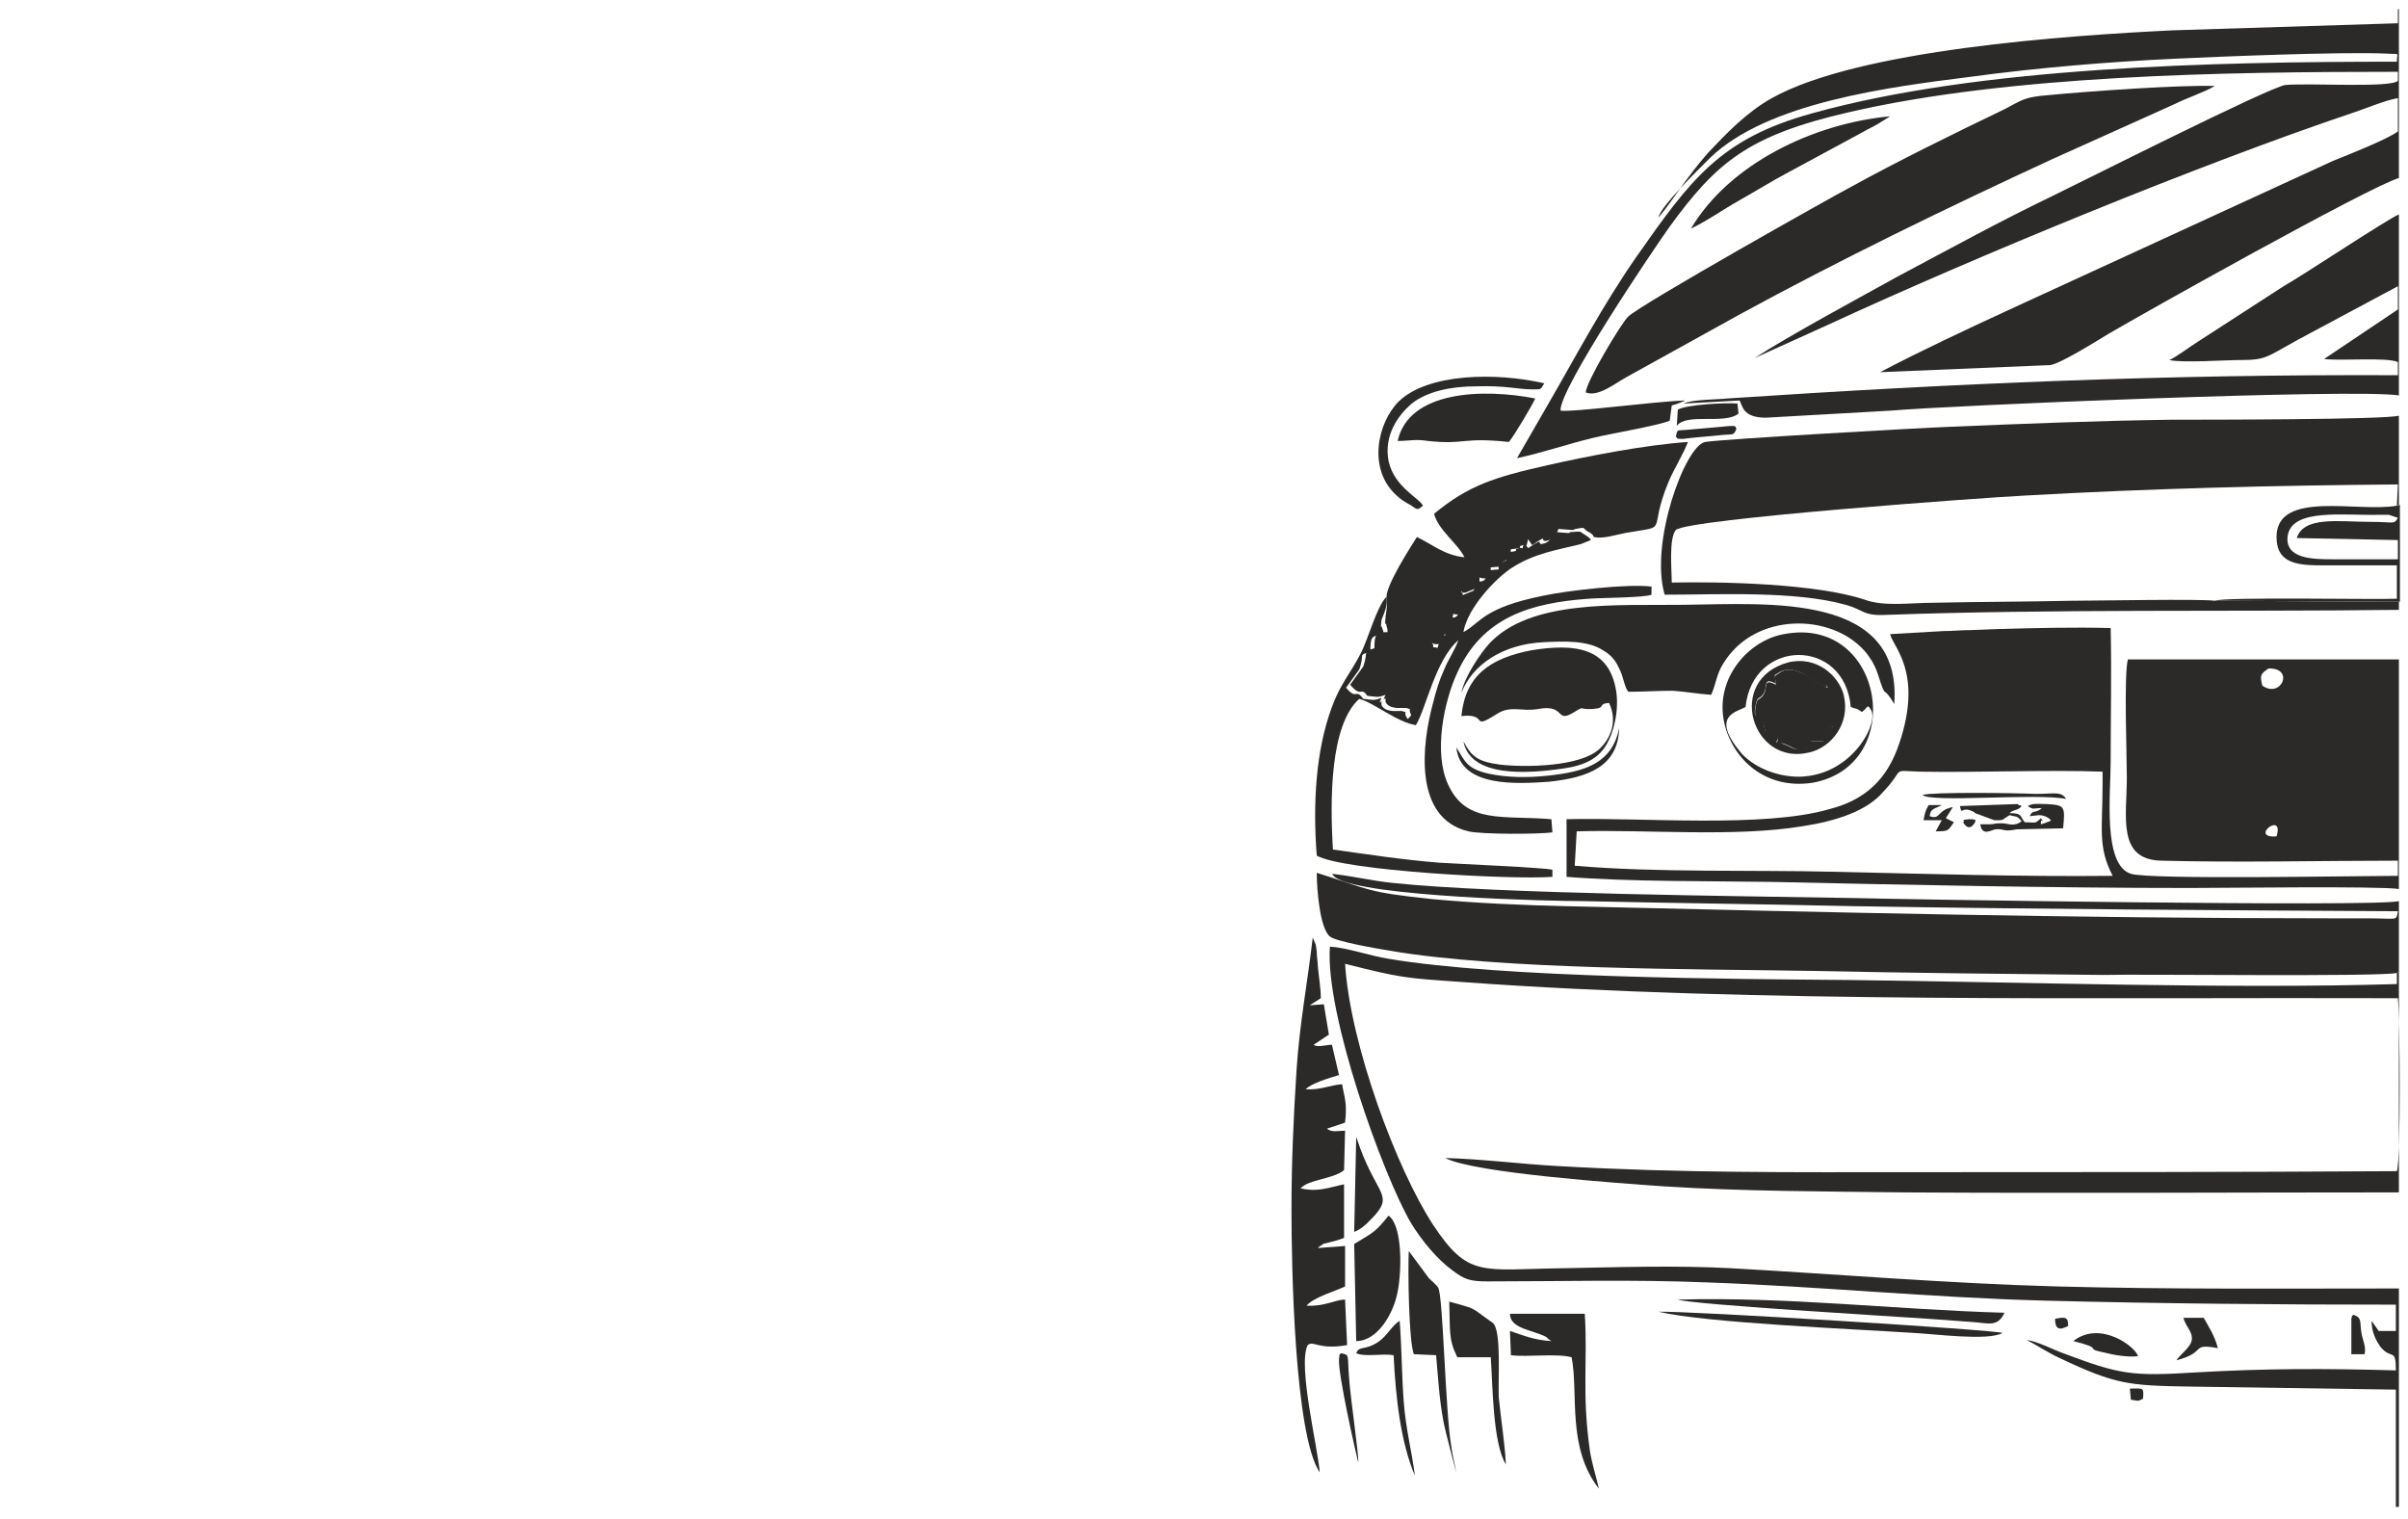<?xml version="1.0" encoding="utf-8"?>
<!-- Generator: Adobe Illustrator 24.0.2, SVG Export Plug-In . SVG Version: 6.00 Build 0)  -->
<svg version="1.1" id="Слой_1" xmlns:xodm="http://www.corel.com/coreldraw/odm/2003"
	 xmlns="http://www.w3.org/2000/svg" xmlns:xlink="http://www.w3.org/1999/xlink" x="0px" y="0px" viewBox="0 0 238.1 150.2"
	 style="enable-background:new 0 0 238.1 150.2;" xml:space="preserve">
<style type="text/css">
	.st0{fill-rule:evenodd;clip-rule:evenodd;fill:#2B2A29;}
</style>
<g id="Слой_x0020_1">
	<g id="_1881176971888">
		<path class="st0" d="M155.9,82.2c7-0.2,15.6,0.6,22.3-0.5c3.3-0.5,6.4-1.5,8-3.4c2.3-2.4,0.6-2.1,3.7-2c5.7,0.1,12.9-0.2,18,0v1.2
			c0,4.5-0.5,6.2,1,9.1c-9,0.1-18.4-0.2-27.4-0.4c-8.3-0.2-17.7,0.1-25.8-0.6C155.7,85.9,155.9,82.2,155.9,82.2z M225.1,82.7
			C222.3,82.9,225.9,80.1,225.1,82.7z M223.7,67.8c-0.3-1.1-0.1-1.2,0.6-1.7C226.9,66,225.6,69.1,223.7,67.8z M237.2,87.9V59.5
			L219,59.4c-1.5-0.2-11.7,0-14.1,0c-4.6,0.1-9.2,0.1-13.8,0.2c-2.2,0-4.8,0.4-6.7-0.3c-4.8-1.6-14.1-1.8-19.1-1.7
			c0-1.3-0.3-4.3,0.4-5.2c1.3-1.1,30.5-3.2,34.5-3.4c12.4-0.7,24.5-1,36.9-1.1l-0.1,2.1l0.2-0.1v-8.8c-1.3,0.4-19.4,0.4-22.5,0.4
			c-7.3,0.1-14.7,0.4-21.9,0.7c-2.8,0.1-22.3,1.2-24.2,1.5c-2,0.4-5.5,10-4,15.1c5.4,0,12.9-0.4,17.9,1c1.8,0.5,1.7,1.1,3.9,1
			c16.7-0.6,34-0.3,50.8-0.5v4.9h-26.8c-0.4,1.6-0.1,9.4-0.1,11.7c0,3.8-1,8.1,3.4,8.2c7.7,0.2,15.7,0,23.4,0v1.5
			c-3.9,0-24.4,0.4-26.4-0.2c-2.8-0.9-2-7.9-2-11.1c0-4.4,0.1-8.9,0-13.2c-3.7-0.1-7.6,0-11.2,0.1l-2.6,0.1c-0.9,0-1.9,0.1-2.8,0.1
			c-1.8,0.1-3.4,0.2-5.2,0.3c0.2,1.2,3.3,3.7,0.9,10.8c-1.2,3.6-3.4,5.6-6.9,6.5c-6.5,1.9-18.6,0.8-26,1v5.7
			c6.4,0.5,13.9,0.4,20.3,0.5c13.7,0.3,27.7,0.6,41.4,0.6C220,87.8,235.3,87.6,237.2,87.9z"/>
		<path class="st0" d="M237.2,39.1V0.9h-0.1v1.4L214.8,3c-10.3,0.5-31,1.9-39.6,6.7c-2.5,1.4-4.5,3.5-6.3,5.4
			c-2.2,2.5-3.4,4.6-4.9,6.4c0.1-1,4.1-4.9,5.1-5.9c5.7-5.5,17.8-7,25.7-8c6.6-0.9,13.8-1.5,20.4-1.8c4.2-0.2,16.3-0.7,20.8-0.5
			c1.4,0.1,1-0.2,1,0.8c-18.1,0-41.3,0.5-57.8,5.1c-9.1,2.5-12,6.5-17.4,14.2c-3.4,4.9-5.9,9.7-8.8,14.7l-3,5.2c2.4-0.5,5-1.4,7.5-2
			c1.6-0.4,6.4-1.2,7.6-1.7l0.2-1.5c0.2-0.1,0.4-0.1,0.6-0.2l0.5-0.2c0,0,0.1,0,0.2-0.1c-3.1,0.1-11.2,1.2-12.3,1
			c-0.1-2.2,9.3-16.1,10.8-18.2c4.6-6.3,7.7-9,17.7-11.3c16-3.7,37.2-4,54.3-4V8c-0.8,0.7-8.6,0.2-11.1,0.4
			c-1.4,0.1-20.8,9.9-23.1,11c-5,2.4-10.1,5.2-15,7.8c-3.8,2.1-11.2,6.1-14.4,8.2l7.5-3.4c14.3-6.6,36.6-15.8,51.8-20.9
			c1.2-0.4,3.1-1.2,4.3-1.4v3.3c-1.1,0.8-4.9,2.3-6.4,2.9l-32.2,14.8c-4.1,1.9-8.4,3.9-12.6,6.1l16.8-0.7c1-0.1,4.8-2.5,5.8-3.1
			c3.4-2,25.7-14.5,28.7-15.4v3.6c-1.2,0.5-9.6,6.1-11.4,7.1l-8.5,5.5c-0.8,0.5-2.1,1.5-2.8,1.8c1.4,0.3,5.4,0,7,0
			c2.6,0,2.6-0.3,5.7-2l9.9-5.3v2.3l-7.3,4.9c1.8,0.2,6.2-0.2,7.3,0.3v1.3c-22.7-0.1-43.8,0.8-66.3,2.3c-0.8,0.1-3.6,0.1-4.3,0.5
			l5.5-0.3c0.3,0.4,0.2,1.7,2.6,1.7l12.4-0.7C192.6,40.1,232.9,38.4,237.2,39.1z"/>
		<path class="st0" d="M237,96.2l0.2-0.1v-7c-2.2,0.6-50.4-0.2-53.7-0.3c-10.7-0.2-35.4-0.4-45.8-1.5c-2-0.2-4.1-0.7-6-0.9
			c0.3,0.3,0,0.1,0.4,0.4c3,1.9,21.5,2.3,24.4,2.3c8.9,0.2,17.9,0.3,26.8,0.5c18,0.3,35.8,0.4,53.8,0.5c-0.2,1,0.1,0.7-3.1,0.7
			c-1.1,0-2.3,0-3.4,0c-25.7,0-50-0.6-75.7-1.2c-4.5-0.1-8.9-0.3-13.3-0.7c-6.6-0.7-6-0.9-11.4-2.6c0,1.6,0.3,5.5,1.3,6.3
			c0.6,0.5,4.7,1.2,5.9,1.4c11.1,1.9,30.2,1.8,41.7,2c9.6,0.2,19.1,0.3,28.8,0.4C211.6,96.3,235.4,96.6,237,96.2z"/>
		<path class="st0" d="M133,95.3c5.6,1.4,5.8,1.4,11.6,1.8c28.7,2.1,63.7,1.5,92.5,1.6c0.2,1.8,0.3,16.1-0.1,17.1
			c-15.9,0.1-31.8,0.1-47.6,0.1c-12.4,0-23,0.1-35.3-0.6c-3.7-0.2-7.5-0.7-11.2-0.8c2.9,1.5,17.3,2.5,21.6,2.8
			c7.8,0.5,15.9,0.5,23.7,0.6c16.4,0.1,32.6,0,49,0v9.5c-11.3,0-22.5,0.1-33.8-0.2c-10.8-0.3-21.5-1.2-32.2-1.8
			c-5.6-0.3-11.2-0.1-16.7,0c-8,0.1-9.3,1-12.8-4.3C138.1,115.6,133.5,103.3,133,95.3z M237,149h0.2V96.1l-0.2,0.1v1.1
			c-16.4,0.5-37.3-0.2-54.1-0.4c-11.4-0.1-34.4-0.2-45.6-2.1c-1.9-0.3-4.1-1.1-5.8-1.2c-0.5,6.6,5.2,22.5,8,27.3
			c1.1,1.8,2.6,3.6,4.1,4.7c1.2,0.9,1.7,1.1,3.5,1.1c7.3,0,14.3-0.2,21.7,0.1c11.2,0.4,22.1,1.5,33.3,1.8
			c11.6,0.3,23.2,0.4,34.8,0.4v2.6h-1.7l-0.7-1c0,1.1,0.4,1.9,0.9,2.6c1.1,1.3,1.5,0,1.5,2.3c-7-0.2-12.9-0.2-19.8,0.2
			c-6.4,0.4-7.5,0.2-13.1-1.9c-1.1-0.4-2.6-1.2-3.6-1.3c1,0.5,2,1.2,3.3,1.8c5.5,2.6,6.8,2.7,12.8,2.8c6.7,0.1,13.6,0.2,20.4,0.3
			V149L237,149z"/>
		<path class="st0" d="M156.8,38.8c1.2,0.5,2.9-0.9,4-1.5l11.2-6.2c9.9-5.4,20.6-10.6,31-15.4l12-5.4c1.2-0.6,3-1.2,4-1.8
			c-3.6-0.1-12.2,0.5-16.4,0.9c-2.4,0.2-2.5,0.4-4.4,1.4c-5.2,2.5-10.5,5.1-15.4,7.8c-1,0.5-20.6,11.5-21.8,12.7
			C160.4,31.8,156.8,37.8,156.8,38.8L156.8,38.8z"/>
		<path class="st0" d="M137.1,59c0.1,0.8,0,1.3-0.1,2c-0.1,1.5,0,0.1,0.1,0.9c0.1,0.3,0.1,0.3,0.1,0.6c-1.2,0-1.3,0.3-1.3,1.6
			c-1.3,0.4-0.5,0-1.1,1.8l-1.3,1.8c1.2,1.4,1,0.1,1.7,1.1c1,0.1,1,0.2,1.8-0.1c-0.4,0.8,0,0.2,0,0.4v0.3c0.3,0.7,1.4,0.6,1.6,0.6
			h0.4c0.8,0.2,0.1,0,0.6,0.8c1.2-1.1,0.7-3.1,1.5-3.9c0.6-0.6-0.2,0.2,0.2-0.2c0.4-0.5,0.6-1.8,0.4-2.9l-0.1-0.4
			c0,0.1,0,0.3,0.5,0.3c0.6-0.1,0.2,0.2,0.6-0.4c0.2-0.4-0.1-0.4,0.2-0.6l0.2-0.1c0,0,0.1,0,0.2-0.1l0.4-1.8c0.2,0,1.1,0.5,1-1.4
			c-0.1-1.3-0.4-0.7-0.1-0.7c0,0,0.1,0,0.2,0h0.1l1.2-0.5c0.1-0.5,0.2-0.4,0.2-1c0.6,0.2,0.9,0.1,1.1-0.6c0,0,0-0.3,0-0.4l1.2-0.1
			c-0.1-0.6,0.1-0.4,0.4-0.7c0.4-0.4,0.2,0.3,0.4-1c1.3-0.1,0.8-0.2,0.9-0.3c0.9-0.4,0.5,0.4,0.8-0.7c0.1,0.2,0.2,0.3,0.4,0.6
			l0.6-0.4c0.8-0.5,0.2-0.1,0.7,0l0.4-0.1c0.6-0.3,0.7-0.6,0.9-1.1l1.3,0.1h0.1c0,0,0.2,0,0.2-0.1h0.1c1-0.2,0.7-0.1,1.1,0.2
			c0.6,0.3,0.6,0.4,0.7,0.6c0.9,0.2,2.1-0.2,3.1-0.4c4.6-0.8,2.1,0.2,4.3-5.1c0.6-1.4,1.4-2.6,1.9-3.9C162.6,44,157,45.1,153,46
			c-5.3,1.2-7.8,2-11.2,4.8c0.4,1.6,2.4,3,3,4.3c-2-0.2-3.2-1.3-4.7-2C139.4,54.2,137.1,57.8,137.1,59L137.1,59z"/>
		<path class="st0" d="M169.2,68.7c0.5-1.1,0.5-2,1.2-3.1c3.1-5.1,10.7-5,14-1.2c1.2,1.4,1.3,2.5,1.7,3.5c0.4,1,0.1-0.1,1.2,1.7
			c0.8-11-12.3-9.9-20.8-9.8c-6.4,0.1-15.2-0.6-19.3,3.9c-0.8,0.9-2.4,3.2-2.7,4.8c1.1-2.8,4.1-4.8,8.1-5c2-0.1,4.4-0.2,5.9,0.8
			c0.7,0.4,1.2,0.9,1.6,1.8c0.4,0.7,0.5,1.8,0.9,2.3c1.5,0,2.9-0.1,4.4-0.1C166.8,68.4,167.8,68.6,169.2,68.7z"/>
		<path class="st0" d="M137.1,59c-1,1-1.8,4.2-2.6,5.7c-1,1.9-2,3-2.8,5.2c-1.6,4.3-1.9,9.6-1.5,14.7c2.6,1.5,19.3,2.4,23.3,2.1
			v-0.7c-0.5-0.2-9.7-0.6-11.2-0.7c-3.7-0.3-6.9-0.8-10.5-1.3c-0.3-4.9-0.3-12.3,2.6-14.9c1.5,0.4,3.7,2.3,5.6,2.6
			c1-1.6,1.9-6.4,4.2-8.4c-0.3,0.9-1,1.9-1.4,2.9c-0.5,1.1-0.8,2.1-1.1,3.3c-1.1,4-2,11.4,3.5,12.7c1.2,0.3,6.9,0.3,8.3,0.1
			l-0.1-1.3c-4.8-0.4-8.4,0.5-10.2-3.4c-1.5-3.2-0.4-8.3,0.9-11.1c2.5-5.5,7.3-6.9,13-7.3c1.3-0.1,5.5-0.1,6.2-0.4v-0.8
			c-2.3-0.3-8.4,0.4-10.7,0.9c-6,1.2-6.2,2.7-7.9,3.6c0.4-2.4,3.2-5.3,4.7-6.3c2.3-1.5,4.5-1.8,6.9-2.4l1-0.4
			c-0.1-0.2-0.1-0.2-0.7-0.6c-0.4-0.2-0.1-0.3-1.1-0.2h-0.1c-0.1,0-0.2,0-0.2,0.1H155l-1.3-0.1c-0.3,0.5-0.3,0.8-0.9,1.1l-0.4,0.1
			c-0.4-0.1,0.2-0.5-0.7,0l-0.6,0.4c-0.2-0.3-0.3-0.4-0.4-0.6c-0.3,1.1,0.1,0.3-0.8,0.7c-0.1,0.1,0.4,0.2-0.9,0.3
			c-0.1,1.3,0,0.6-0.4,1c-0.3,0.4-0.5,0.1-0.4,0.7l-1.2,0.1c0,0.1,0,0.3,0,0.4c-0.1,0.7-0.5,0.8-1.1,0.6c0,0.6,0,0.6-0.2,1l-1.2,0.5
			h-0.1c0,0-0.1,0-0.2,0c-0.3,0,0-0.6,0.1,0.7c0.1,1.9-0.8,1.4-1,1.4l-0.4,1.8c0,0-0.1,0-0.2,0.1l-0.2,0.1c-0.3,0.2,0,0.2-0.2,0.6
			c-0.3,0.7,0.1,0.4-0.6,0.4c-0.5,0.1-0.4-0.2-0.5-0.3l0.1,0.4c0.2,1.1,0.1,2.4-0.4,2.9c-0.4,0.4,0.4-0.4-0.2,0.2
			c-0.7,0.7-0.3,2.8-1.5,3.9c-0.6-0.8,0.2-0.6-0.6-0.8h-0.4c-0.2,0-1.3,0.1-1.6-0.6v-0.3c0-0.2-0.4,0.5,0-0.4
			c-0.8,0.3-0.8,0.2-1.8,0.1c-0.8-1.1-0.6,0.2-1.7-1.1l1.3-1.8c0.6-1.7-0.2-1.3,1.1-1.8c0-1.4,0.1-1.6,1.3-1.6c0-0.3,0-0.4-0.1-0.6
			c-0.2-0.8-0.2,0.6-0.1-0.9C137,60.3,137.2,59.8,137.1,59L137.1,59z"/>
		<path class="st0" d="M130.6,98.7c0-1-0.2-2.1-0.3-3.2c0-0.4-0.1-0.9-0.1-1.4c0-0.1-0.1-0.7-0.1-0.7l-0.3-0.7
			c-0.5,4.4-1.3,8.5-1.6,13.1c-0.3,4.7-0.5,9.1-0.5,13.8c0,5.6,0.3,22.3,2.8,26c-0.2-2.5-2.2-10.6-1.2-12.6c0.6-0.5,1,0.5,3.9,0
			l-0.2-4.5c-1,0-2,0.7-3.8,0.6c0.6-0.8,3-1.5,3.8-1.9v-4l-2.7,0.2c0.2-0.2,0.1-0.1,0.4-0.3c0,0,0.1,0,0.1-0.1l0.8-0.2
			c0.5-0.1,1-0.3,1.3-0.4v-5.3c-1.5,0.3-2.5,0.8-4.3,0.4c0.8-0.9,3.2-0.9,4.3-1.8l0.1-3.9c-0.7,0-1.3,0.2-1.8-0.2l1.8-0.6
			c0.2-1.9,0-2.2-0.3-3.8c-1.2,0.1-2.2,0.6-3.6,0.5c0.6-0.6,2.3-1.1,3.3-1.4l-0.7-3c-0.5,0-1.5,0.3-1.8,0l1.5-1l-0.5-3l-1.4,0.1
			L130.6,98.7L130.6,98.7z"/>
		<path class="st0" d="M144.5,70.8c2.8-0.3,0.8,1.5,3.5-0.2c1.4-0.9,2.4-0.2,4.1-0.5c2.7-0.5,1.7,1.4,3.4,0.4c1.3-0.8,0.5-0.3,2-0.4
			c1.4-0.1,0.4-0.5,1.6-0.6c0.9,1.9,0.1,3.6-1,4.6c-1.9,1.7-7.2,1.8-9.8,1.5c-2.2-0.3-2.8-0.8-3.6-2.3c0.7,3.6,6.3,3.2,9.8,2.7
			c2.2-0.3,3.5-1,4.3-2.3c0.8-1.3,1.3-3.5,1-5.4c-0.7-4.3-4.1-4.7-8.4-4C147.3,65.1,144.9,66.8,144.5,70.8z"/>
		<path class="st0" d="M172.6,69.9c0.7-6.8,9.8-6.9,10.4,0c0.7,0.3,0.4,0,1.1,0.5c0.6-0.4,0.5-0.9,0.9-0.2c0.8,1.2-1.8,6.5-7.1,6.6
			c-2.5,0-4.6-1.1-5.7-2.3C169,70.7,171.8,70.4,172.6,69.9L172.6,69.9z M170.5,71.5c0.8,3.5,4,6.6,8.7,5.9
			c9.5-1.7,7.1-16.6-2.8-14.7C172.9,63.3,169.5,67.1,170.5,71.5z"/>
		<path class="st0" d="M138.2,43.6c1.1,0,1.8-0.2,3,0c3.7,0.4,3.3-0.4,8,0.1c0.5-0.6,2.3-3.6,2.6-4.3
			C146.7,38.4,139.3,38.6,138.2,43.6z"/>
		<path class="st0" d="M175.6,67.7c-1.4-0.7-0.7,0.3-1.3,1.1c-0.4,0.5-0.5,0.1-0.7,1c-0.3,1.8,0.7,0.9,0.8,1.9l0.2,0.9
			c0,0,1.2-0.1,1.2,0.5v0.1l-0.2,0.3c0.2,0,0.5,0,0.7,0l0.7,0.3c0.5,0.3,1.1,0.5,1.7,0.2c0.5-0.2,0.2-0.2,0.4-0.7h1.3
			c-0.2-0.6-0.2-0.3-0.1-1c0.4-0.3,0.9-0.5,1.4-0.5c-0.4-1-0.4-0.9-0.5-2.1c0-0.1,0-0.2,0-0.3c-0.1-1.2,0.1-1-0.3-1.4
			c-1-0.9,0.4,0.3-0.5-0.1l-0.7-0.4c0,0-0.1,0-0.1-0.1c0,0-0.1,0-0.1-0.1l-0.6-0.4c-0.8-0.5-2.1-1-2.9-0.4
			C175.3,67,175.5,66.6,175.6,67.7L175.6,67.7z"/>
		<path class="st0" d="M227.1,53.2l10,0.2v1.9c-2.2,0-4.4,0-6.4,0c-1.9,0-4.8,0-4.5-2.3c0.4-2.8,5.6-2,9.2-2.1c0.2,0,0.7,0,0.8,0
			l0.9,0.3c-0.4,0.7-0.3,0.4-2.7,0.4C231.3,51.6,227.8,51,227.1,53.2z M219,59.4l18.3,0.1v-9.6L237,50c-3.8,0.7-11.9-1.6-11.9,3.1
			c0,2.7,2.2,2.8,4.7,2.8c2.4,0,4.9,0,7.2,0v3.3C234.9,59.3,219.8,59,219,59.4z"/>
		<path class="st0" d="M157.2,143.4c-0.8-5.7-0.2-8.9-0.5-13.5h-7.4c0,1.5,2.3,1.6,3.6,2.3l0.1,0.1l0.1,0.1l0.3,0.2
			c-1.7-0.1-2.6-0.5-4.1-1l0.1,2.4c1.7,0.2,4.5-0.2,6,0.2c0.7,3.6-0.5,8.9,2.7,13C157.8,145.9,157.4,144.7,157.2,143.4L157.2,143.4z
			"/>
		<path class="st0" d="M134.1,132.6c2.1,0,3.7-2.7,4.1-4.9c0.4-2,0.5-6.5-0.9-7.5c-1.3,1.6-1.4,1.6-3.4,2.8L134.1,132.6z"/>
		<path class="st0" d="M167.2,22.6c1.5-0.7,3.2-1.9,4.8-2.8c1.6-0.9,3.2-1.9,4.9-2.8l7.4-4c0.5-0.3,0.8-0.4,1.3-0.7l1.3-0.8
			C179.3,12.2,171,16.2,167.2,22.6z"/>
		<path class="st0" d="M139.3,123.7c-0.1,1.8,0,9,0.5,10.2l2.2,0.1c0.2,2.2,0.3,4.2,0.7,6.4c0.2,1.2,1.3,5.1,1.3,5.3
			c-0.1-0.8-0.4-1.8-0.5-2.7c-0.6-3.5-0.8-14.9-1.3-15.7c-0.2-0.3-0.6-0.6-0.9-0.9L139.3,123.7L139.3,123.7z"/>
		<path class="st0" d="M147.4,134.1c0.2,2.9,0.2,8.6,1.5,10.7c-0.1-2.1-0.5-4.5-0.7-6.6c-0.1-1.6,0.3-6.7-0.6-7.4l-0.7-0.5
			c-1.5-1.1-1.1-0.9-3.6-1.6c0.1,2.9-0.1,3.7,0.8,5.5H147.4L147.4,134.1z"/>
		<path class="st0" d="M165.9,128.5c1.6,0.5,20.4,1.6,24.8,1.9c1.4,0.1,2.7,0.2,4.1,0.3c1.8,0.1,2.7,0.6,3.4-0.9
			C187.4,129.5,176.8,128.2,165.9,128.5L165.9,128.5z"/>
		<path class="st0" d="M140.7,50c-0.4-0.8-2.8-1.8-3.4-4.4c-0.5-2.6,1-4.6,2.3-5.7c1.5-1.2,3.9-1.7,6.3-1.7c3-0.1,4.1,0.3,5.7,0.3
			c0.9,0,0.7,0,1.1-0.6c-4.8-1.1-11.5-1-14.4,1.8c-2.1,2.1-3.1,6.7-0.2,9.3c0.3,0.3,0.9,0.7,1.3,0.9C140.2,50.4,140.1,50.5,140.7,50
			z"/>
		<path class="st0" d="M175.6,73.4l0.2-0.3V73c0-0.6-1.2-0.5-1.2-0.5l-0.2-0.9c-0.1-1.1-1.2-0.1-0.8-1.9c0.2-0.9,0.3-0.5,0.7-1
			c0.6-0.8-0.1-1.8,1.3-1.1c-0.1-1.1-0.3-0.7,0.3-1.1c0.9-0.6,2.2-0.1,2.9,0.4l0.6,0.4l0.1,0.1c0,0,0.1,0,0.1,0.1l0.7,0.4
			c0.9,0.4-0.4-0.8,0.5,0.1c0.4,0.4,0.2,0.2,0.3,1.4c0,0,0,0.2,0,0.3c0.1,1.1,0.1,1,0.5,2.1c-0.6,0-1,0.2-1.4,0.5
			c-0.1,0.7-0.1,0.4,0.1,1H179c-0.2,0.5,0.1,0.5-0.4,0.7c-0.7,0.2-1.2,0.1-1.7-0.2l-0.7-0.3C176,73.4,175.8,73.4,175.6,73.4
			L175.6,73.4z M176.8,65.5c-6.2,1.7-3.6,10.3,2.1,8.9c2.2-0.5,4.1-2.9,3.4-5.7C181.8,66.8,179.6,64.8,176.8,65.5z"/>
		<path class="st0" d="M164,129.7c4.6,1.1,19.2,1.7,25.3,2.1c2,0.1,7.3,0.8,8.7,0C197.5,131.5,166.8,129.6,164,129.7L164,129.7z"/>
		<path class="st0" d="M193.8,79.7c0.2,1,0.1,0,1.2,0.5l0.2,0.1l0.1,0.1l1.9,0.7c0,0,0.1,0,0.2,0s0.2,0,0.3,0c0.6-0.1,0,0.1,1-0.5
			c0.7,0.2,0.7,0,1.2,0.6c-0.8,0.6-1.3,0.2-2,0.2c-0.8,0-0.7,0.1-1.1,0.1h-1c0.2,1.2,1,0.6,1.5,0.5c0.9-0.1,0.7,0.3,2.1,0l4.6-0.1
			c0.2-2.2,0.2-2.3-1.7-2.4c-0.8,0-1.3-0.1-1.8,0.2c0.6,0.4,0.5,0.2,1.4,0.2c-0.7,0.6-0.9,0.1-1.2,0.8l0.9-0.1
			c0.5,0,0.9,0.2,1.2,0.5c-0.1,0.1-0.1,0.1-0.4,0.2c-0.2,0.1-0.3,0.1-0.6,0.2v-0.1v-0.1c0-0.5,0.5,0.4,0-0.4
			c-0.6,0.6-0.5,0.4-1.6,0.4c-0.5-0.6-0.2-0.9-1.5-0.9c0.4-0.4,0.8-0.2,1.2-0.7c-0.1,0-0.1-0.1-0.2-0.1c0,0.1-0.1,0-0.2-0.1
			L193.8,79.7L193.8,79.7z"/>
		<path class="st0" d="M134.1,133.8c0.9,0.4,2.6,0,3.7,0.2c0.2,4.2,0.7,8.6,2.1,11.9c-0.3-2.4-0.9-4.6-1.1-7.3
			c-0.2-2.7-0.2-5.4-0.4-8c-0.7,0.4-1.2,1.4-2,2C135,133.6,134.4,133,134.1,133.8z"/>
		<path class="st0" d="M133.9,121.8c0.9-0.3,1.7-1.3,2.1-1.7c1.8-2.1-0.1-2.1-1.9-7.7L133.9,121.8L133.9,121.8z"/>
		<path class="st0" d="M144,73.9c0.4,4,6.1,3.6,9.1,3.4c3.9-0.4,6.9-1.5,7-5.3c-0.7,3.4-3.2,4.3-7.1,4.7c-1.9,0.2-3.9,0.2-5.8-0.2
			C144.9,76,144.8,75.1,144,73.9z"/>
		<path class="st0" d="M165.9,40.5l-0.1,1.6c1-1.3,4.7-0.1,6.1-1.2l-0.1-1C170.6,39.8,166.8,40,165.9,40.5z"/>
		<path class="st0" d="M211.4,134.1c-0.2-0.9-3.7-3.6-6.4-1.5c3.2,0.8,1,0.7,2.9,1.1C209.1,134,210.3,134.2,211.4,134.1L211.4,134.1
			z"/>
		<path class="st0" d="M217.9,130.3h-2c0.2,0.9,1,1.4,0.8,2.3c-0.2,0.7-1,1.2-1.5,1.9c3.1-0.8,1.3-1.7,4.1-1.2
			C219,132.1,218.4,131.2,217.9,130.3L217.9,130.3z"/>
		<path class="st0" d="M132.4,134.4c-0.1,1.5,1.6,9,1.9,10.2c0.1-0.5-0.8-6.6-0.9-8.3c-0.2-2.4,0.1-2.3-0.8-2.5
			C132.4,134.1,132.5,133.5,132.4,134.4L132.4,134.4z"/>
		<path class="st0" d="M190.1,78.6c0.8,0.8,11.4-0.2,14.2,0.4c-0.5-0.8-1.2-0.5-3-0.5C199.2,78.4,191.1,78.3,190.1,78.6L190.1,78.6z
			"/>
		<path class="st0" d="M165.7,43.2c0.3,0.1-0.2,0.2,0.7,0.2c0.1,0,0.7-0.1,0.8-0.1l3.2-0.3c1-0.1,1,0.1,1.3-0.6
			c-0.2-0.2,0.3-0.4-1.5-0.2l-3.4,0.3C165.7,42.6,165.9,42.4,165.7,43.2z"/>
		<path class="st0" d="M233.8,133.9c0.2-0.7-0.2-1.4-0.3-2.1c-0.2-1.1,0.1-1.5-0.8-1.8c-0.2,0.2-0.1,0-0.2,0.4v3.5L233.8,133.9z"/>
		<path class="st0" d="M190.2,81.1h1.8l-0.6,1.1c1.4,0,1.2-0.1,1.8-0.9l-0.8-0.4l0.7-1.1c-1.6,0.3-1.2,1.3-2.3,0.9
			c0.1-0.8,0.5-0.7,1.2-1.1h-1.3C190.4,80.1,190.3,80.5,190.2,81.1L190.2,81.1z"/>
		<path class="st0" d="M210.7,138.4c0.8,0.1,0.6,0.2,1.2-0.1c0.1-1.2,0-1-1.3-1L210.7,138.4L210.7,138.4z"/>
		<path class="st0" d="M204.5,131.1c0-0.9-0.3-0.9-1.3-0.7C203.2,131.4,203.6,131.6,204.5,131.1z"/>
		<path class="st0" d="M194.1,81.3c0.5,0.8,0.9,0.5,1.2,0c-0.1-0.1,0.4-0.3-0.6-0.3C193.6,81.1,194.5,81.1,194.1,81.3z"/>
	</g>
</g>
</svg>
